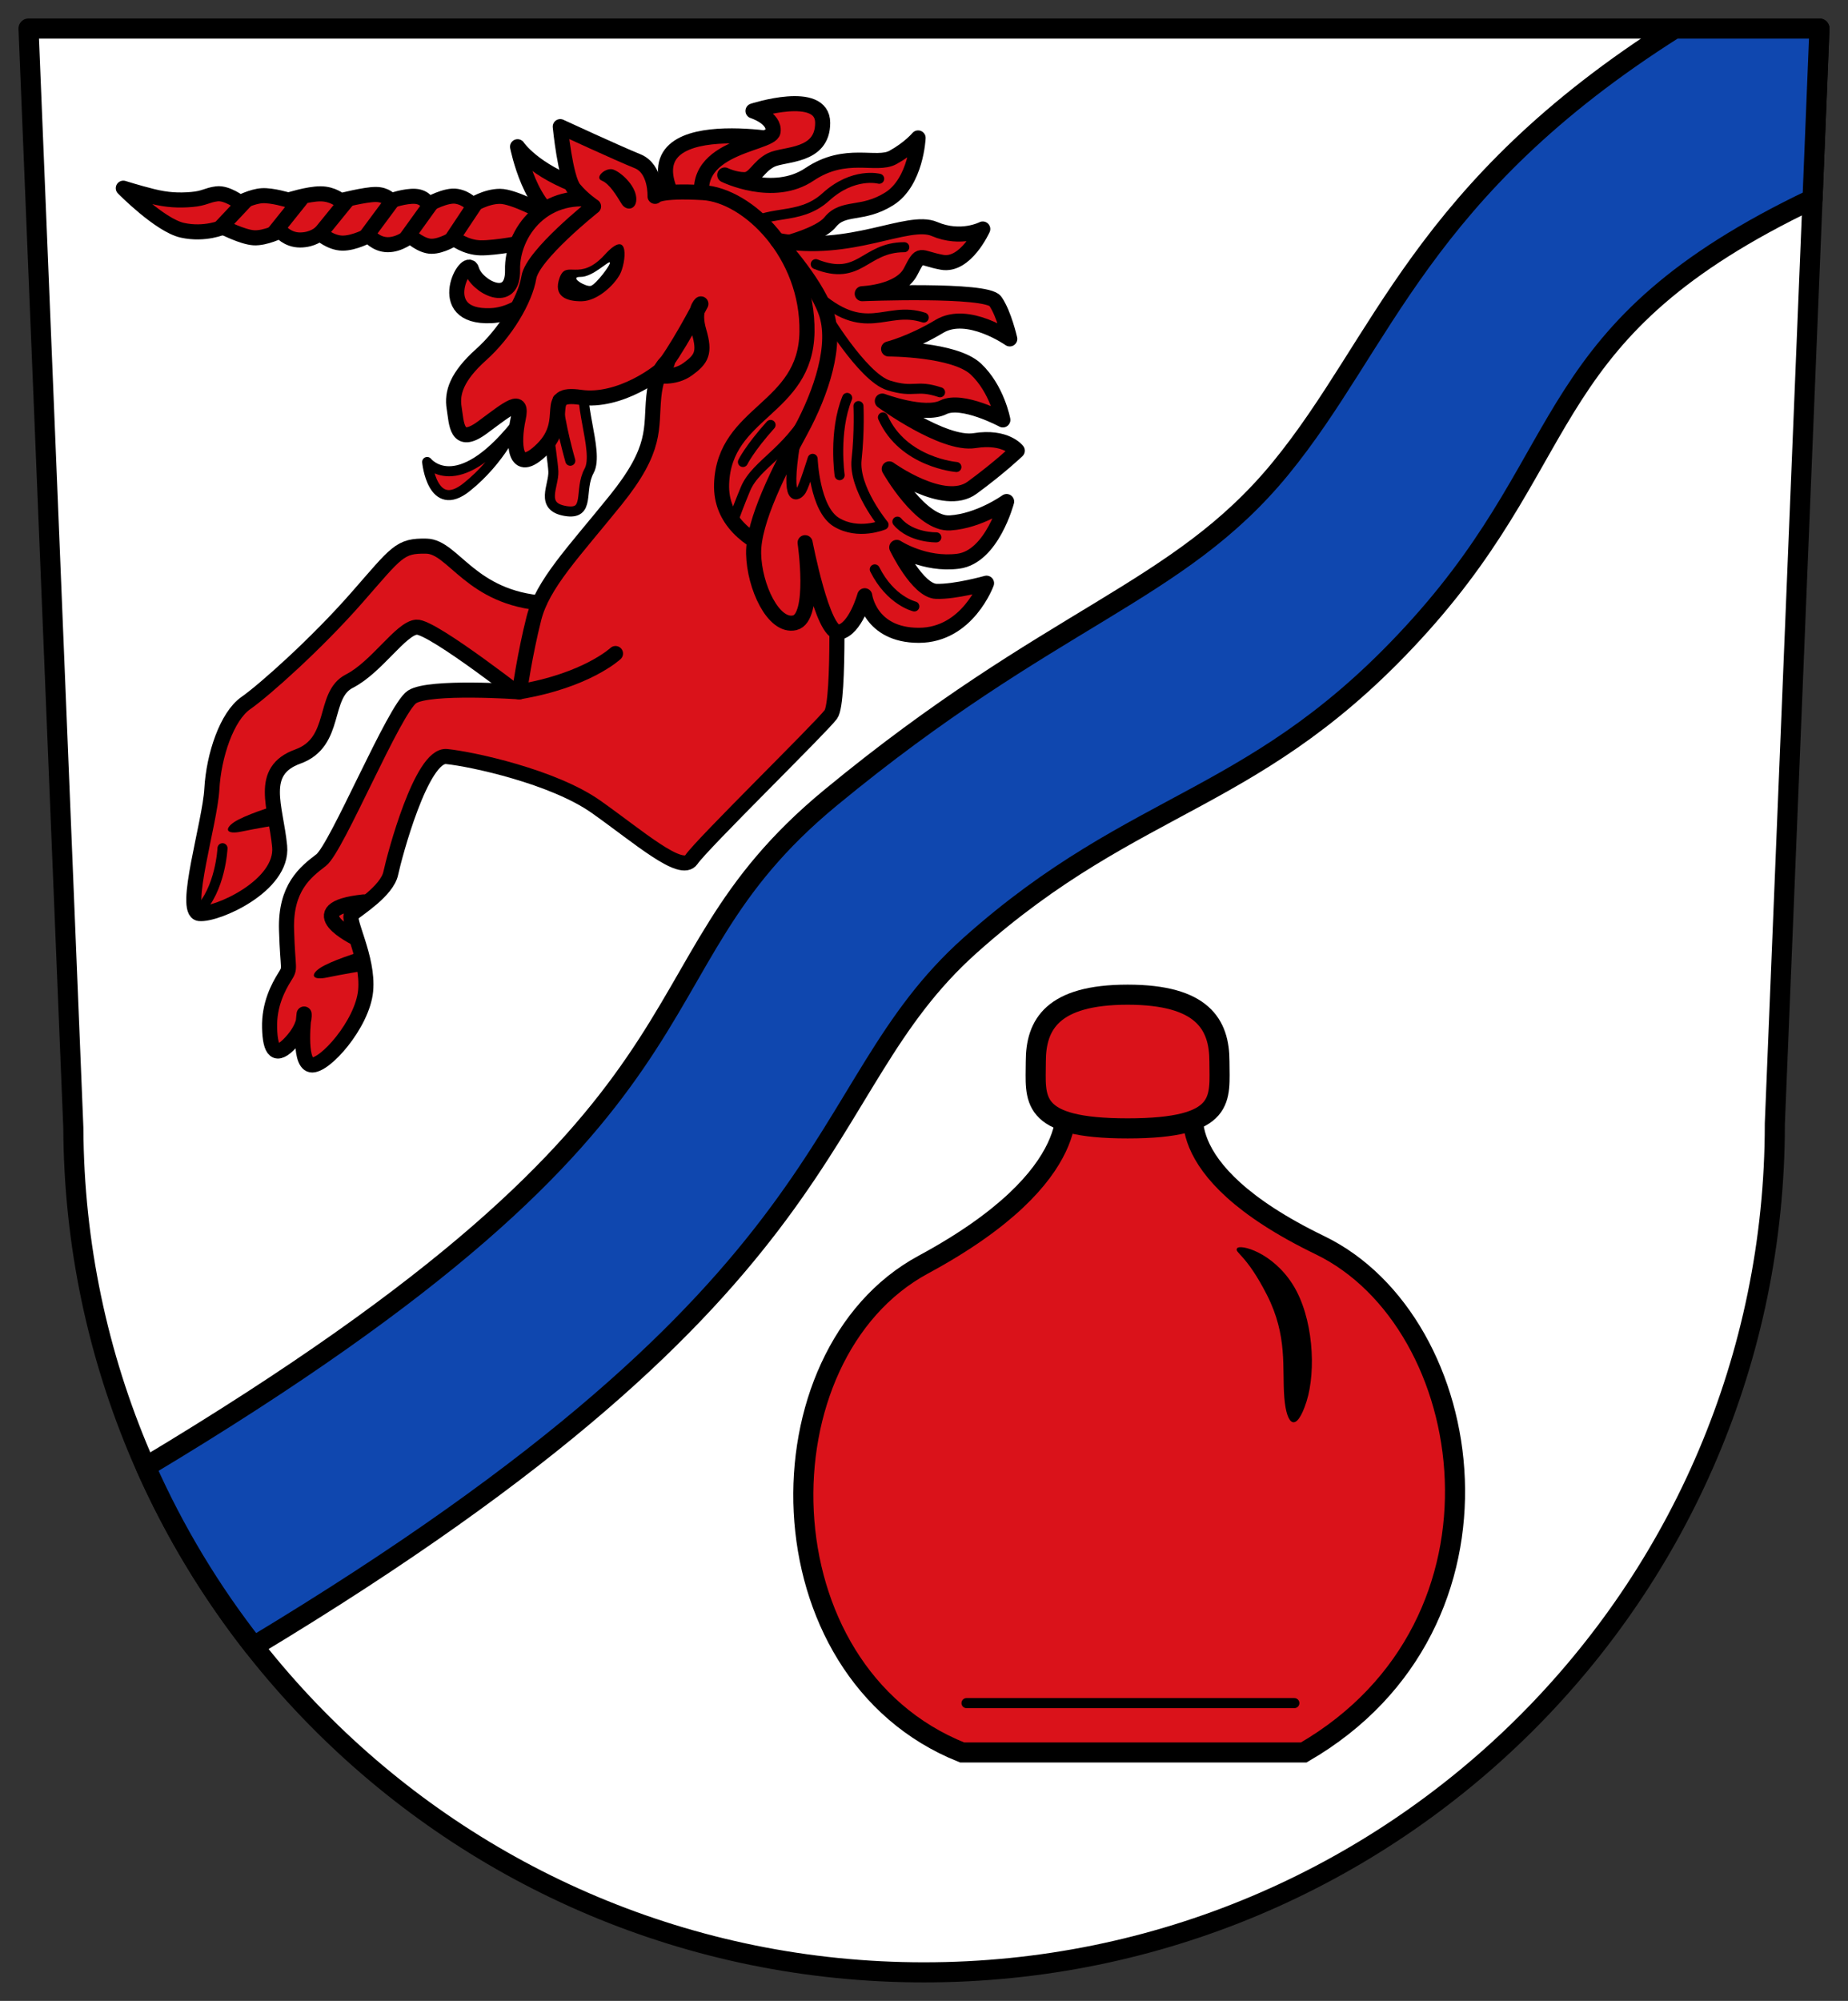 <svg height="541.172" width="500" xmlns="http://www.w3.org/2000/svg"><rect width="100%" height="100%" fill="#333333" stroke="none"/><path d="m7.718 7.716 12.126 297.382c.583 126.208 103.388 228.356 230.156 228.356 127.129 0 230.205-102.732 230.205-229.436 0-.027 0-.068 0-.095l12.077-296.203h-242.282-242.282z" fill="#fff" stroke="#000" stroke-linejoin="round" stroke-width="5.435"/><path d="m209.167 71.108 19.533 7.983-14.438 73.717-31.084-8.833z" fill="#da121a"/><path d="m260.317 473.98c-55.082-21.966-55.704-107.55-10.476-131.96 45.228-24.41 38.186-44.944 38.186-44.944l35.651.507s-9.538 18.397 33.455 39.199c42.993 20.803 55.758 102.392-4.393 137.199z" fill="#da121a" stroke="#000" stroke-width="5.435"/><path d="m261.5 460.632h88.706" fill="none" stroke="#000" stroke-linecap="round" stroke-width="2.718"/><path d="m334.709 337.625c-.787 1.196 2.431 1.51 8.092 12.637 5.661 11.128 4.055 19.763 4.686 27.712.631 7.948 3.347 9.453 6.005 1.097 2.658-8.356 1.836-22.837-3.715-31.642-5.551-8.804-14.281-11.001-15.068-9.804z"/><path d="m329.936 287.107c0 9.985 2.149 18.078-24.843 18.078s-24.843-8.093-24.843-18.078 4.487-18.079 24.843-18.079c20.356 0 24.843 8.095 24.843 18.079z" fill="#da121a" stroke="#000" stroke-linecap="round" stroke-width="5.435"/><path d="m453.122 7.718c-68.818 43.489-78.784 84.95-106.627 118.941-27.843 33.99-61.798 39.589-121.829 89.132-58.419 48.212-20.5 82.256-185.228 180.939 7.733 17.424 17.581 33.713 29.215 48.537 164.87-99.247 148.987-149.563 193.848-189.603 45.542-40.647 78.043-37.987 121.659-86.499 43.249-48.102 31.894-79.857 106.245-115.332l1.868-46.115z" fill="#0f47af" stroke="#000" stroke-linejoin="round" stroke-width="5.435"/><path d="m158.889 101.682c-3.567 5.435 3.397 20.383.51 25.648-2.888 5.266.51 12.06-6.455 10.871-6.964-1.189-3.057-6.794-3.227-10.701-.17-3.907-3.737-26.498-3.737-26.498z" fill="#da121a" stroke="#000" stroke-width="2.718"/><path d="m147.339 163.17c-20.043-1.359-24.629-15.287-31.933-15.457-7.304-.17-7.983 1.529-18.854 13.928-10.871 12.399-24.969 24.969-30.064 28.536s-8.663 14.098-9.172 23.27c-.51 9.172-7.983 33.122-3.397 33.631 4.586.51 22.761-7.474 21.742-18.175-1.019-10.701-5.87-20.391 4.926-24.289 10.796-3.899 6.543-16.619 13.928-20.383 7.385-3.765 13.928-14.268 18.175-14.608 4.246-.34 31.253 20.892 31.253 20.892z" fill="#da121a" stroke="#000" stroke-width="4.077"/><path d="m157.361 50.725c-13.079-4.586-17.325-11.041-17.325-11.041s3.567 18.344 13.079 20.383c9.512 2.038 4.246-9.342 4.246-9.342z" fill="#da121a" stroke="#000" stroke-linejoin="round" stroke-width="4.077"/><path d="m147.679 57.859s-8.578-4.756-12.399-4.756c-3.822 0-7.474 2.378-7.474 2.378s-1.359-1.868-4.246-2.378c-2.888-.51-7.644 2.208-7.644 2.208s-.849-2.038-3.567-2.208c-2.718-.17-6.624 1.189-6.624 1.189s-1.189-1.699-4.077-1.699c-2.888 0-9.512 1.699-9.512 1.699s-2.038-1.868-5.435-1.868c-3.397 0-8.663 1.699-8.663 1.699s-4.416-1.359-7.134-1.189-5.945 1.868-5.945 1.868-3.567-2.718-6.285-2.378c-2.718.34-3.3 1.234-6.794 1.529-3.494.294-6.624.17-10.701-.849s-7.813-2.208-7.813-2.208 9.852 10.021 15.966 11.38 11.041-.849 11.041-.849 5.266 2.718 8.323 2.888c3.057.17 7.134-1.868 7.134-1.868s1.892 2.462 5.35 2.462 5.35-1.783 5.35-1.783 2.888 2.59 6.115 2.632c3.227.041 7.134-2.123 7.134-2.123s1.865 2.5 5.096 2.548c3.23.041 6.115-2.378 6.115-2.378s2.972 2.802 5.775 2.802c2.803 0 6.115-2.123 6.115-2.123s3.057 2.462 7.134 2.548c4.077.082 12.23-1.529 12.23-1.529z" fill="#da121a" stroke="#000" stroke-linecap="round" stroke-linejoin="round" stroke-width="4.077"/><path d="m162.966 54.462c-15.627-3.737-24.519 8.573-24.289 18.514.229 9.94-9.804 4.479-11.041 0-1.237-4.48-11.053 13.143 5.266 12.399 16.319-.745 30.064-30.914 30.064-30.914z" fill="#da121a" stroke="#000" stroke-width="4.077"/><path d="m186.746 60.747c-24.459-32.442 25.988-22.591 25.988-22.591z" fill="#da121a" stroke="#000" stroke-width="4.077"/><path d="m191.672 58.708c-9.002-19.194 16.986-19.364 17.495-23.1.51-3.737-5.435-5.605-5.435-5.605s18.854-6.115 18.854 3.227c0 9.342-10.423 8.266-13.966 10.046-3.543 1.781-4.499 5.32-7.216 5.32-2.718 0-5.315-1.268-5.315-1.268s13.079 6.455 22.931-.17c9.852-6.624 18.085-2.097 22.591-4.586 4.506-2.491 6.794-5.266 6.794-5.266s-.51 11.89-7.813 16.476-12.399 1.868-15.966 6.285c-3.567 4.416-18.344 7.304-18.344 7.304z" fill="#da121a" stroke="#000" stroke-linejoin="round" stroke-width="4.077"/><path d="m201.014 62.106c6.285-5.945 14.947-2.038 22.421-8.833 7.474-6.794 14.438-4.926 14.438-4.926" fill="none" stroke="#000" stroke-linecap="round" stroke-width="2.718"/><path d="m220.887 107.797c-6.455 14.268-16.136 17.155-19.194 24.459-3.057 7.304-5.266 14.098-5.266 14.098" fill="none" stroke="#000" stroke-linecap="round" stroke-width="2.718"/><path d="m187.085 232.471c2.718-4.077 35.117-35.723 37.708-39.237 2.591-3.515 1.359-39.916 1.359-39.916s-31.593-2.718-30.914-22.421c.679-19.703 22.761-20.043 23.1-41.105.34-21.062-15.966-37.029-28.196-37.708-12.23-.679-12.909 1.019-12.909 1.019s.34-7.474-4.756-9.512c-5.096-2.038-20.892-9.342-20.892-9.342s1.359 13.928 3.737 16.816 5.266 4.756 5.266 4.756-16.476 13.079-17.495 19.194c-1.019 6.115-6.285 14.947-12.909 20.892-6.624 5.945-7.983 10.361-7.304 14.438s.51 10.531 7.644 5.266c7.134-5.266 11.041-8.663 9.682-2.378s-1.359 16.136 6.624 8.153c7.983-7.983-.51-15.457 10.191-13.928 10.701 1.529 21.911-6.964 23.27-8.833 1.359-1.868-2.548 0-3.397 8.663-.849 8.663 1.019 13.928-10.361 28.026s-19.703 22.591-22.081 31.933c-2.378 9.342-3.907 19.873-3.907 19.873s-24.289-1.699-29.045 1.359c-4.756 3.057-20.383 40.935-24.629 44.163-4.246 3.227-9.682 7.474-9.342 18.854.34 11.38 1.189 10.021-.51 12.739s-4.246 7.474-4.077 13.758c.17 6.285 1.699 8.323 5.775 3.907s3.567-7.644 3.567-7.644-1.699 13.079 1.868 13.758c3.567.679 13.928-11.041 14.777-20.043.849-9.002-5.266-19.364-3.737-20.722 1.529-1.359 9.512-6.285 10.531-11.041 1.019-4.756 8.323-32.273 15.117-31.593 6.794.679 28.875 5.435 40.426 13.588s23.1 18.344 25.818 14.268z" fill="#da121a" stroke="#000" stroke-linejoin="round" stroke-width="4.077"/><path d="m178.593 100.195c4.077-4.586 11.041-18.005 11.041-18.005s-2.208 1.699-.51 7.474c1.699 5.775.679 7.474-3.057 10.191-3.737 2.718-8.493 1.699-8.493 1.699" fill="none" stroke="#000" stroke-linejoin="round" stroke-width="4.077"/><path d="m140.418 187.119c18.344-3.057 26.115-10.361 26.115-10.361" fill="none" stroke="#000" stroke-linecap="round" stroke-width="4.077"/><path d="m97.189 257.49s-7.863 2.457-10.616 4.332c-2.753 1.874-2.063 3.392 1.953 2.548 4.017-.845 9.767-1.784 9.767-1.784z"/><path d="m98.421 243.935c-18.429 1.954-2.038 9.852-2.038 9.852" fill="none" stroke="#000" stroke-linecap="round" stroke-width="4.077"/><path d="m165.896 45.85c-2.019-.664-5.169 2.166-3.057 3.015 2.111.849 4.052 4.18 5.35 6.285 1.299 2.105 4.285 1.614 3.949-1.784s-4.223-6.851-6.242-7.516z"/><path d="m163.645 68.866c-6.93 7.608-10.383 1.185-12.23 6.241-1.847 5.058 1.876 6.453 6.03 6.37 4.153-.082 8.654-4.259 10.276-7.262 1.622-3.003 2.854-12.959-4.077-5.35z"/><path d="m165.004 70.988c-.375-.496-4.644 3.958-7.941 3.907-3.297-.054 1.467 2.806 2.803 2.42 1.335-.385 5.513-5.831 5.138-6.327z" fill="#fff"/><path d="m150.906 107.967c.51 6.624 3.397 16.646 3.397 16.646" fill="none" stroke="#000" stroke-linecap="round" stroke-width="2.718"/><path d="m139.526 114.931c-16.136 20.043-23.95 10.021-23.95 10.021s1.359 14.268 10.701 6.794c9.342-7.474 13.249-16.816 13.249-16.816z" fill="#da121a" stroke="#000" stroke-linejoin="round" stroke-width="2.718"/><path d="m53.579 246.569c6.115-5.945 6.624-17.155 6.624-17.155" fill="none" stroke="#000" stroke-linecap="round" stroke-width="2.718"/><path d="m73.941 218.04s-7.863 2.457-10.616 4.332-2.063 3.392 1.953 2.548c4.017-.844 9.767-1.784 9.767-1.784z"/><g stroke="#000"><path d="m129.165 54.292-7.007 10.531" fill="none" stroke-width="4.077"/><path d="m116.765 54.886-6.964 9.682" fill="none" stroke-width="4.077"/><path d="m106.192 54.249-7.304 9.852" fill="none" stroke-width="4.077"/><path d="m94.004 54.079-8.111 9.979" fill="none" stroke-width="4.077"/><path d="m81.605 53.655-7.686 9.596" fill="none" stroke-width="4.077"/><path d="m66.779 53.962-7.885 8.379" fill="none" stroke-width="4.077"/><path d="m252.82 61.936c7.209 3.078 13.079 0 13.079 0s-4.586 10.191-11.041 9.002-5.605-3.057-8.493 2.548c-2.888 5.605-13.079 5.945-13.079 5.945s33.631-1.359 36.009 2.038 3.907 10.191 3.907 10.191-11.38-7.983-19.024-3.397c-7.644 4.586-13.758 6.115-13.758 6.115s17.835 0 23.61 5.435c5.775 5.435 7.304 13.758 7.304 13.758s-11.041-5.945-16.136-3.397c-5.096 2.548-16.476-1.699-16.476-1.699s16.476 12.06 24.969 10.701c8.493-1.359 11.55 2.718 11.55 2.718s-4.586 4.416-12.23 10.021c-7.644 5.605-22.421-5.096-22.421-5.096s8.493 15.117 16.476 14.608c7.983-.51 15.287-5.775 15.287-5.775s-3.907 14.947-13.079 16.136c-9.172 1.189-16.646-3.737-16.646-3.737s5.605 11.72 10.701 11.89c5.096.17 13.588-2.208 13.588-2.208s-5.096 14.098-18.344 14.098-14.608-10.701-14.608-10.701-2.548 9.172-6.964 9.852c-4.416.679-9.172-24.205-9.172-24.205s2.972 20.298-2.803 21.657-10.956-9.852-11.126-18.684c-.17-8.832 7.158-22.994 12.739-33.292 5.581-10.299 9.958-23.357 6.794-32.103-3.164-8.747-13.146-19.353-13.146-19.353 19.871 3.824 35.321-6.147 42.531-3.068z" fill="#da121a" stroke-linejoin="round" stroke-width="4.077"/><path d="m236.683 153.998c4.246 8.493 10.701 10.021 10.701 10.021" fill="none" stroke-linecap="round" stroke-width="2.718"/><path d="m208.487 114.931c-5.775 6.455-7.474 10.021-7.474 10.021" fill="none" stroke-linecap="round" stroke-width="2.718"/><path d="m215.112 120.026c-2.718 16.986.849 13.928 1.699 12.569.849-1.359 3.057-8.493 3.057-8.493s.51 13.588 6.455 17.155c5.945 3.567 12.739.679 12.739.679s-8.153-9.852-7.304-17.665.51-14.438.51-14.438" fill="none" stroke-linecap="round" stroke-linejoin="round" stroke-width="2.718"/><path d="m229.21 107.627c-3.737 9.172-2.038 20.892-2.038 20.892" fill="none" stroke-linecap="round" stroke-width="2.718"/><path d="m242.798 141.088c3.737 4.416 10.531 4.246 10.531 4.246" fill="none" stroke-linecap="round" stroke-width="2.718"/><path d="m238.891 112.892c5.435 12.23 19.873 13.419 19.873 13.419" fill="none" stroke-linecap="round" stroke-width="2.718"/><path d="m254.348 106.098c-6.624-2.208-6.794.34-13.928-1.868-7.134-2.208-17.665-20.043-17.665-20.043" fill="none" stroke-linecap="round" stroke-width="2.718"/><path d="m220.207 79.091c14.116 12.912 19.264 3.405 29.725 6.794" fill="none" stroke-linecap="round" stroke-width="2.718"/><path d="m220.717 71.448c12.06 4.756 13.079-4.586 23.95-4.586" fill="none" stroke-linecap="round" stroke-width="2.718"/></g></svg>